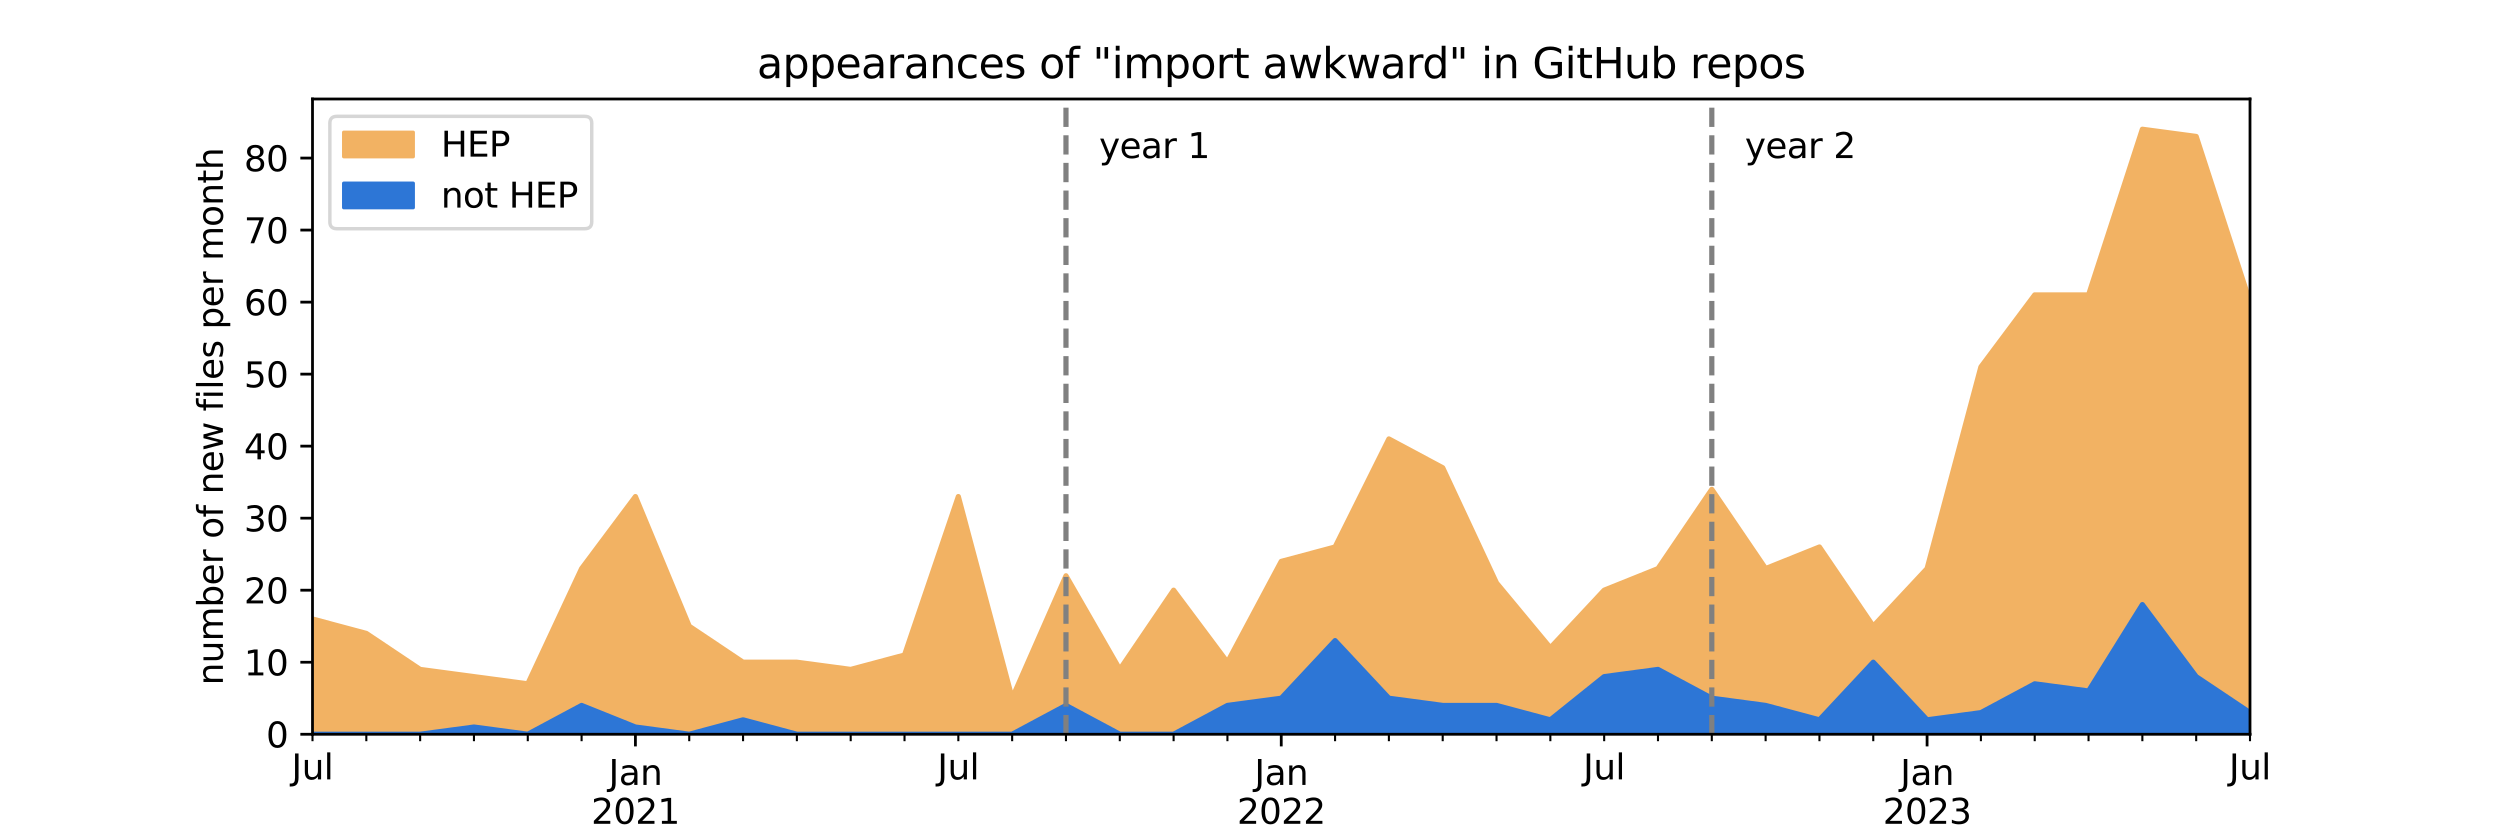<?xml version="1.0" encoding="utf-8" standalone="no"?>
<!DOCTYPE svg PUBLIC "-//W3C//DTD SVG 1.1//EN"
  "http://www.w3.org/Graphics/SVG/1.1/DTD/svg11.dtd">
<svg xmlns:xlink="http://www.w3.org/1999/xlink" width="720pt" height="237.6pt" viewBox="0 0 720 237.6" xmlns="http://www.w3.org/2000/svg" version="1.1">
 <defs>
  <style type="text/css">*{stroke-linejoin: round; stroke-linecap: butt}</style>
 </defs>
 <g id="figure_1">
  <g id="patch_1">
   <path d="M 0 237.6 
L 720 237.6 
L 720 0 
L 0 0 
z
" style="fill: #ffffff"/>
  </g>
  <g id="axes_1">
   <g id="patch_2">
    <path d="M 90 211.464 
L 648 211.464 
L 648 28.512 
L 90 28.512 
z
" style="fill: #ffffff"/>
   </g>
   <g id="PolyCollection_1">
    <path d="M -282 211.464 
L -282 211.464 
L -266.5 211.464 
L -251 211.464 
L -235.5 211.464 
L -220 211.464 
L -204.5 211.464 
L -189 211.464 
L -173.5 211.464 
L -158 211.464 
L -142.5 211.464 
L -127 211.464 
L -111.5 211.464 
L -96 211.464 
L -80.5 211.464 
L -65 211.464 
L -49.5 211.464 
L -34 211.464 
L -18.5 211.464 
L -3 211.464 
L 12.5 211.464 
L 28 211.464 
L 43.5 211.464 
L 59 211.464 
L 74.5 211.464 
L 90 211.464 
L 105.5 211.464 
L 121 211.464 
L 136.5 211.464 
L 152 211.464 
L 167.5 211.464 
L 183 211.464 
L 198.5 211.464 
L 214 211.464 
L 229.5 211.464 
L 245 211.464 
L 260.5 211.464 
L 276 211.464 
L 291.5 211.464 
L 307 211.464 
L 322.5 211.464 
L 338 211.464 
L 353.5 211.464 
L 369 211.464 
L 384.5 211.464 
L 400 211.464 
L 415.5 211.464 
L 431 211.464 
L 446.5 211.464 
L 462 211.464 
L 477.5 211.464 
L 493 211.464 
L 508.5 211.464 
L 524 211.464 
L 539.5 211.464 
L 555 211.464 
L 570.5 211.464 
L 586 211.464 
L 601.5 211.464 
L 617 211.464 
L 632.5 211.464 
L 648 211.464 
L 663.5 211.464 
L 663.5 201.093 
L 663.5 201.093 
L 648 205.241 
L 632.5 194.87 
L 617 174.127 
L 601.5 199.018 
L 586 196.944 
L 570.5 205.241 
L 555 207.315 
L 539.5 190.721 
L 524 207.315 
L 508.5 203.167 
L 493 201.093 
L 477.5 192.795 
L 462 194.87 
L 446.5 207.315 
L 431 203.167 
L 415.5 203.167 
L 400 201.093 
L 384.5 184.498 
L 369 201.093 
L 353.5 203.167 
L 338 211.464 
L 322.5 211.464 
L 307 203.167 
L 291.5 211.464 
L 276 211.464 
L 260.5 211.464 
L 245 211.464 
L 229.5 211.464 
L 214 207.315 
L 198.5 211.464 
L 183 209.39 
L 167.5 203.167 
L 152 211.464 
L 136.5 209.39 
L 121 211.464 
L 105.5 211.464 
L 90 211.464 
L 74.5 207.315 
L 59 211.464 
L 43.5 211.464 
L 28 211.464 
L 12.5 211.464 
L -3 211.464 
L -18.5 211.464 
L -34 211.464 
L -49.5 211.464 
L -65 211.464 
L -80.5 211.464 
L -96 211.464 
L -111.5 211.464 
L -127 211.464 
L -142.5 211.464 
L -158 211.464 
L -173.5 211.464 
L -189 211.464 
L -204.5 211.464 
L -220 211.464 
L -235.5 211.464 
L -251 211.464 
L -266.5 211.464 
L -282 211.464 
z
" clip-path="url(#p80f45ac1ac)" style="fill: #2d76d6; stroke: #2d76d6"/>
   </g>
   <g id="PolyCollection_2">
    <path d="M -282 207.315 
L -282 211.464 
L -266.5 211.464 
L -251 211.464 
L -235.5 211.464 
L -220 211.464 
L -204.5 211.464 
L -189 211.464 
L -173.5 211.464 
L -158 211.464 
L -142.5 211.464 
L -127 211.464 
L -111.5 211.464 
L -96 211.464 
L -80.5 211.464 
L -65 211.464 
L -49.5 211.464 
L -34 211.464 
L -18.5 211.464 
L -3 211.464 
L 12.5 211.464 
L 28 211.464 
L 43.5 211.464 
L 59 211.464 
L 74.5 207.315 
L 90 211.464 
L 105.5 211.464 
L 121 211.464 
L 136.5 209.39 
L 152 211.464 
L 167.5 203.167 
L 183 209.39 
L 198.5 211.464 
L 214 207.315 
L 229.5 211.464 
L 245 211.464 
L 260.5 211.464 
L 276 211.464 
L 291.5 211.464 
L 307 203.167 
L 322.5 211.464 
L 338 211.464 
L 353.5 203.167 
L 369 201.093 
L 384.5 184.498 
L 400 201.093 
L 415.5 203.167 
L 431 203.167 
L 446.5 207.315 
L 462 194.87 
L 477.5 192.795 
L 493 201.093 
L 508.5 203.167 
L 524 207.315 
L 539.5 190.721 
L 555 207.315 
L 570.5 205.241 
L 586 196.944 
L 601.5 199.018 
L 617 174.127 
L 632.5 194.87 
L 648 205.241 
L 663.5 201.093 
L 663.5 155.458 
L 663.5 155.458 
L 648 87.007 
L 632.5 39.298 
L 617 37.224 
L 601.5 84.933 
L 586 84.933 
L 570.5 105.675 
L 555 163.755 
L 539.5 180.35 
L 524 157.533 
L 508.5 163.755 
L 493 140.938 
L 477.5 163.755 
L 462 169.978 
L 446.5 186.573 
L 431 167.904 
L 415.5 134.715 
L 400 126.418 
L 384.5 157.533 
L 369 161.681 
L 353.5 190.721 
L 338 169.978 
L 322.5 192.795 
L 307 165.83 
L 291.5 201.093 
L 276 143.013 
L 260.5 188.647 
L 245 192.795 
L 229.5 190.721 
L 214 190.721 
L 198.5 180.35 
L 183 143.013 
L 167.5 163.755 
L 152 196.944 
L 136.5 194.87 
L 121 192.795 
L 105.5 182.424 
L 90 178.275 
L 74.5 180.35 
L 59 207.315 
L 43.5 211.464 
L 28 203.167 
L 12.5 201.093 
L -3 203.167 
L -18.5 207.315 
L -34 209.39 
L -49.5 194.87 
L -65 205.241 
L -80.5 153.384 
L -96 207.315 
L -111.5 153.384 
L -127 199.018 
L -142.5 207.315 
L -158 199.018 
L -173.5 192.795 
L -189 184.498 
L -204.5 192.795 
L -220 199.018 
L -235.5 203.167 
L -251 209.39 
L -266.5 209.39 
L -282 207.315 
z
" clip-path="url(#p80f45ac1ac)" style="fill: #f2b263; stroke: #f2b263"/>
   </g>
   <g id="matplotlib.axis_1">
    <g id="xtick_1">
     <g id="line2d_1">
      <defs>
       <path id="m403c655a46" d="M 0 0 
L 0 3.5 
" style="stroke: #000000; stroke-width: 0.8"/>
      </defs>
      <g>
       <use xlink:href="#m403c655a46" x="183" y="211.464" style="stroke: #000000; stroke-width: 0.8"/>
      </g>
     </g>
     <g id="text_1">
      <!-- Jan -->
      <g transform="translate(175.292 226.062) scale(0.1 -0.1)">
       <defs>
        <path id="DejaVuSans-4a" d="M 628 4666 
L 1259 4666 
L 1259 325 
Q 1259 -519 939 -900 
Q 619 -1281 -91 -1281 
L -331 -1281 
L -331 -750 
L -134 -750 
Q 284 -750 456 -515 
Q 628 -281 628 325 
L 628 4666 
z
" transform="scale(0.016)"/>
        <path id="DejaVuSans-61" d="M 2194 1759 
Q 1497 1759 1228 1600 
Q 959 1441 959 1056 
Q 959 750 1161 570 
Q 1363 391 1709 391 
Q 2188 391 2477 730 
Q 2766 1069 2766 1631 
L 2766 1759 
L 2194 1759 
z
M 3341 1997 
L 3341 0 
L 2766 0 
L 2766 531 
Q 2569 213 2275 61 
Q 1981 -91 1556 -91 
Q 1019 -91 701 211 
Q 384 513 384 1019 
Q 384 1609 779 1909 
Q 1175 2209 1959 2209 
L 2766 2209 
L 2766 2266 
Q 2766 2663 2505 2880 
Q 2244 3097 1772 3097 
Q 1472 3097 1187 3025 
Q 903 2953 641 2809 
L 641 3341 
Q 956 3463 1253 3523 
Q 1550 3584 1831 3584 
Q 2591 3584 2966 3190 
Q 3341 2797 3341 1997 
z
" transform="scale(0.016)"/>
        <path id="DejaVuSans-6e" d="M 3513 2113 
L 3513 0 
L 2938 0 
L 2938 2094 
Q 2938 2591 2744 2837 
Q 2550 3084 2163 3084 
Q 1697 3084 1428 2787 
Q 1159 2491 1159 1978 
L 1159 0 
L 581 0 
L 581 3500 
L 1159 3500 
L 1159 2956 
Q 1366 3272 1645 3428 
Q 1925 3584 2291 3584 
Q 2894 3584 3203 3211 
Q 3513 2838 3513 2113 
z
" transform="scale(0.016)"/>
       </defs>
       <use xlink:href="#DejaVuSans-4a"/>
       <use xlink:href="#DejaVuSans-61" x="29.492"/>
       <use xlink:href="#DejaVuSans-6e" x="90.771"/>
      </g>
      <!-- 2021 -->
      <g transform="translate(170.275 237.26) scale(0.1 -0.1)">
       <defs>
        <path id="DejaVuSans-32" d="M 1228 531 
L 3431 531 
L 3431 0 
L 469 0 
L 469 531 
Q 828 903 1448 1529 
Q 2069 2156 2228 2338 
Q 2531 2678 2651 2914 
Q 2772 3150 2772 3378 
Q 2772 3750 2511 3984 
Q 2250 4219 1831 4219 
Q 1534 4219 1204 4116 
Q 875 4013 500 3803 
L 500 4441 
Q 881 4594 1212 4672 
Q 1544 4750 1819 4750 
Q 2544 4750 2975 4387 
Q 3406 4025 3406 3419 
Q 3406 3131 3298 2873 
Q 3191 2616 2906 2266 
Q 2828 2175 2409 1742 
Q 1991 1309 1228 531 
z
" transform="scale(0.016)"/>
        <path id="DejaVuSans-30" d="M 2034 4250 
Q 1547 4250 1301 3770 
Q 1056 3291 1056 2328 
Q 1056 1369 1301 889 
Q 1547 409 2034 409 
Q 2525 409 2770 889 
Q 3016 1369 3016 2328 
Q 3016 3291 2770 3770 
Q 2525 4250 2034 4250 
z
M 2034 4750 
Q 2819 4750 3233 4129 
Q 3647 3509 3647 2328 
Q 3647 1150 3233 529 
Q 2819 -91 2034 -91 
Q 1250 -91 836 529 
Q 422 1150 422 2328 
Q 422 3509 836 4129 
Q 1250 4750 2034 4750 
z
" transform="scale(0.016)"/>
        <path id="DejaVuSans-31" d="M 794 531 
L 1825 531 
L 1825 4091 
L 703 3866 
L 703 4441 
L 1819 4666 
L 2450 4666 
L 2450 531 
L 3481 531 
L 3481 0 
L 794 0 
L 794 531 
z
" transform="scale(0.016)"/>
       </defs>
       <use xlink:href="#DejaVuSans-32"/>
       <use xlink:href="#DejaVuSans-30" x="63.623"/>
       <use xlink:href="#DejaVuSans-32" x="127.246"/>
       <use xlink:href="#DejaVuSans-31" x="190.869"/>
      </g>
     </g>
    </g>
    <g id="xtick_2">
     <g id="line2d_2">
      <g>
       <use xlink:href="#m403c655a46" x="369" y="211.464" style="stroke: #000000; stroke-width: 0.8"/>
      </g>
     </g>
     <g id="text_2">
      <!-- Jan -->
      <g transform="translate(361.292 226.062) scale(0.1 -0.1)">
       <use xlink:href="#DejaVuSans-4a"/>
       <use xlink:href="#DejaVuSans-61" x="29.492"/>
       <use xlink:href="#DejaVuSans-6e" x="90.771"/>
      </g>
      <!-- 2022 -->
      <g transform="translate(356.275 237.26) scale(0.1 -0.1)">
       <use xlink:href="#DejaVuSans-32"/>
       <use xlink:href="#DejaVuSans-30" x="63.623"/>
       <use xlink:href="#DejaVuSans-32" x="127.246"/>
       <use xlink:href="#DejaVuSans-32" x="190.869"/>
      </g>
     </g>
    </g>
    <g id="xtick_3">
     <g id="line2d_3">
      <g>
       <use xlink:href="#m403c655a46" x="555" y="211.464" style="stroke: #000000; stroke-width: 0.8"/>
      </g>
     </g>
     <g id="text_3">
      <!-- Jan -->
      <g transform="translate(547.292 226.062) scale(0.1 -0.1)">
       <use xlink:href="#DejaVuSans-4a"/>
       <use xlink:href="#DejaVuSans-61" x="29.492"/>
       <use xlink:href="#DejaVuSans-6e" x="90.771"/>
      </g>
      <!-- 2023 -->
      <g transform="translate(542.275 237.26) scale(0.1 -0.1)">
       <defs>
        <path id="DejaVuSans-33" d="M 2597 2516 
Q 3050 2419 3304 2112 
Q 3559 1806 3559 1356 
Q 3559 666 3084 287 
Q 2609 -91 1734 -91 
Q 1441 -91 1130 -33 
Q 819 25 488 141 
L 488 750 
Q 750 597 1062 519 
Q 1375 441 1716 441 
Q 2309 441 2620 675 
Q 2931 909 2931 1356 
Q 2931 1769 2642 2001 
Q 2353 2234 1838 2234 
L 1294 2234 
L 1294 2753 
L 1863 2753 
Q 2328 2753 2575 2939 
Q 2822 3125 2822 3475 
Q 2822 3834 2567 4026 
Q 2313 4219 1838 4219 
Q 1578 4219 1281 4162 
Q 984 4106 628 3988 
L 628 4550 
Q 988 4650 1302 4700 
Q 1616 4750 1894 4750 
Q 2613 4750 3031 4423 
Q 3450 4097 3450 3541 
Q 3450 3153 3228 2886 
Q 3006 2619 2597 2516 
z
" transform="scale(0.016)"/>
       </defs>
       <use xlink:href="#DejaVuSans-32"/>
       <use xlink:href="#DejaVuSans-30" x="63.623"/>
       <use xlink:href="#DejaVuSans-32" x="127.246"/>
       <use xlink:href="#DejaVuSans-33" x="190.869"/>
      </g>
     </g>
    </g>
    <g id="xtick_4">
     <g id="line2d_4">
      <defs>
       <path id="m67929249bd" d="M 0 0 
L 0 2 
" style="stroke: #000000; stroke-width: 0.6"/>
      </defs>
      <g>
       <use xlink:href="#m67929249bd" x="90" y="211.464" style="stroke: #000000; stroke-width: 0.6"/>
      </g>
     </g>
     <g id="text_4">
      <!-- Jul -->
      <g transform="translate(83.967 224.462) scale(0.1 -0.1)">
       <defs>
        <path id="DejaVuSans-75" d="M 544 1381 
L 544 3500 
L 1119 3500 
L 1119 1403 
Q 1119 906 1312 657 
Q 1506 409 1894 409 
Q 2359 409 2629 706 
Q 2900 1003 2900 1516 
L 2900 3500 
L 3475 3500 
L 3475 0 
L 2900 0 
L 2900 538 
Q 2691 219 2414 64 
Q 2138 -91 1772 -91 
Q 1169 -91 856 284 
Q 544 659 544 1381 
z
M 1991 3584 
L 1991 3584 
z
" transform="scale(0.016)"/>
        <path id="DejaVuSans-6c" d="M 603 4863 
L 1178 4863 
L 1178 0 
L 603 0 
L 603 4863 
z
" transform="scale(0.016)"/>
       </defs>
       <use xlink:href="#DejaVuSans-4a"/>
       <use xlink:href="#DejaVuSans-75" x="29.492"/>
       <use xlink:href="#DejaVuSans-6c" x="92.871"/>
      </g>
     </g>
    </g>
    <g id="xtick_5">
     <g id="line2d_5">
      <g>
       <use xlink:href="#m67929249bd" x="105.5" y="211.464" style="stroke: #000000; stroke-width: 0.6"/>
      </g>
     </g>
    </g>
    <g id="xtick_6">
     <g id="line2d_6">
      <g>
       <use xlink:href="#m67929249bd" x="121" y="211.464" style="stroke: #000000; stroke-width: 0.6"/>
      </g>
     </g>
    </g>
    <g id="xtick_7">
     <g id="line2d_7">
      <g>
       <use xlink:href="#m67929249bd" x="136.5" y="211.464" style="stroke: #000000; stroke-width: 0.6"/>
      </g>
     </g>
    </g>
    <g id="xtick_8">
     <g id="line2d_8">
      <g>
       <use xlink:href="#m67929249bd" x="152" y="211.464" style="stroke: #000000; stroke-width: 0.6"/>
      </g>
     </g>
    </g>
    <g id="xtick_9">
     <g id="line2d_9">
      <g>
       <use xlink:href="#m67929249bd" x="167.5" y="211.464" style="stroke: #000000; stroke-width: 0.6"/>
      </g>
     </g>
    </g>
    <g id="xtick_10">
     <g id="line2d_10">
      <g>
       <use xlink:href="#m67929249bd" x="198.5" y="211.464" style="stroke: #000000; stroke-width: 0.6"/>
      </g>
     </g>
    </g>
    <g id="xtick_11">
     <g id="line2d_11">
      <g>
       <use xlink:href="#m67929249bd" x="214" y="211.464" style="stroke: #000000; stroke-width: 0.6"/>
      </g>
     </g>
    </g>
    <g id="xtick_12">
     <g id="line2d_12">
      <g>
       <use xlink:href="#m67929249bd" x="229.5" y="211.464" style="stroke: #000000; stroke-width: 0.6"/>
      </g>
     </g>
    </g>
    <g id="xtick_13">
     <g id="line2d_13">
      <g>
       <use xlink:href="#m67929249bd" x="245" y="211.464" style="stroke: #000000; stroke-width: 0.6"/>
      </g>
     </g>
    </g>
    <g id="xtick_14">
     <g id="line2d_14">
      <g>
       <use xlink:href="#m67929249bd" x="260.5" y="211.464" style="stroke: #000000; stroke-width: 0.6"/>
      </g>
     </g>
    </g>
    <g id="xtick_15">
     <g id="line2d_15">
      <g>
       <use xlink:href="#m67929249bd" x="276" y="211.464" style="stroke: #000000; stroke-width: 0.6"/>
      </g>
     </g>
     <g id="text_5">
      <!-- Jul -->
      <g transform="translate(269.967 224.462) scale(0.1 -0.1)">
       <use xlink:href="#DejaVuSans-4a"/>
       <use xlink:href="#DejaVuSans-75" x="29.492"/>
       <use xlink:href="#DejaVuSans-6c" x="92.871"/>
      </g>
     </g>
    </g>
    <g id="xtick_16">
     <g id="line2d_16">
      <g>
       <use xlink:href="#m67929249bd" x="291.5" y="211.464" style="stroke: #000000; stroke-width: 0.6"/>
      </g>
     </g>
    </g>
    <g id="xtick_17">
     <g id="line2d_17">
      <g>
       <use xlink:href="#m67929249bd" x="307" y="211.464" style="stroke: #000000; stroke-width: 0.6"/>
      </g>
     </g>
    </g>
    <g id="xtick_18">
     <g id="line2d_18">
      <g>
       <use xlink:href="#m67929249bd" x="322.5" y="211.464" style="stroke: #000000; stroke-width: 0.6"/>
      </g>
     </g>
    </g>
    <g id="xtick_19">
     <g id="line2d_19">
      <g>
       <use xlink:href="#m67929249bd" x="338" y="211.464" style="stroke: #000000; stroke-width: 0.6"/>
      </g>
     </g>
    </g>
    <g id="xtick_20">
     <g id="line2d_20">
      <g>
       <use xlink:href="#m67929249bd" x="353.5" y="211.464" style="stroke: #000000; stroke-width: 0.6"/>
      </g>
     </g>
    </g>
    <g id="xtick_21">
     <g id="line2d_21">
      <g>
       <use xlink:href="#m67929249bd" x="384.5" y="211.464" style="stroke: #000000; stroke-width: 0.6"/>
      </g>
     </g>
    </g>
    <g id="xtick_22">
     <g id="line2d_22">
      <g>
       <use xlink:href="#m67929249bd" x="400" y="211.464" style="stroke: #000000; stroke-width: 0.6"/>
      </g>
     </g>
    </g>
    <g id="xtick_23">
     <g id="line2d_23">
      <g>
       <use xlink:href="#m67929249bd" x="415.5" y="211.464" style="stroke: #000000; stroke-width: 0.6"/>
      </g>
     </g>
    </g>
    <g id="xtick_24">
     <g id="line2d_24">
      <g>
       <use xlink:href="#m67929249bd" x="431" y="211.464" style="stroke: #000000; stroke-width: 0.6"/>
      </g>
     </g>
    </g>
    <g id="xtick_25">
     <g id="line2d_25">
      <g>
       <use xlink:href="#m67929249bd" x="446.5" y="211.464" style="stroke: #000000; stroke-width: 0.6"/>
      </g>
     </g>
    </g>
    <g id="xtick_26">
     <g id="line2d_26">
      <g>
       <use xlink:href="#m67929249bd" x="462" y="211.464" style="stroke: #000000; stroke-width: 0.6"/>
      </g>
     </g>
     <g id="text_6">
      <!-- Jul -->
      <g transform="translate(455.967 224.462) scale(0.1 -0.1)">
       <use xlink:href="#DejaVuSans-4a"/>
       <use xlink:href="#DejaVuSans-75" x="29.492"/>
       <use xlink:href="#DejaVuSans-6c" x="92.871"/>
      </g>
     </g>
    </g>
    <g id="xtick_27">
     <g id="line2d_27">
      <g>
       <use xlink:href="#m67929249bd" x="477.5" y="211.464" style="stroke: #000000; stroke-width: 0.6"/>
      </g>
     </g>
    </g>
    <g id="xtick_28">
     <g id="line2d_28">
      <g>
       <use xlink:href="#m67929249bd" x="493" y="211.464" style="stroke: #000000; stroke-width: 0.6"/>
      </g>
     </g>
    </g>
    <g id="xtick_29">
     <g id="line2d_29">
      <g>
       <use xlink:href="#m67929249bd" x="508.5" y="211.464" style="stroke: #000000; stroke-width: 0.6"/>
      </g>
     </g>
    </g>
    <g id="xtick_30">
     <g id="line2d_30">
      <g>
       <use xlink:href="#m67929249bd" x="524" y="211.464" style="stroke: #000000; stroke-width: 0.6"/>
      </g>
     </g>
    </g>
    <g id="xtick_31">
     <g id="line2d_31">
      <g>
       <use xlink:href="#m67929249bd" x="539.5" y="211.464" style="stroke: #000000; stroke-width: 0.6"/>
      </g>
     </g>
    </g>
    <g id="xtick_32">
     <g id="line2d_32">
      <g>
       <use xlink:href="#m67929249bd" x="570.5" y="211.464" style="stroke: #000000; stroke-width: 0.6"/>
      </g>
     </g>
    </g>
    <g id="xtick_33">
     <g id="line2d_33">
      <g>
       <use xlink:href="#m67929249bd" x="586" y="211.464" style="stroke: #000000; stroke-width: 0.6"/>
      </g>
     </g>
    </g>
    <g id="xtick_34">
     <g id="line2d_34">
      <g>
       <use xlink:href="#m67929249bd" x="601.5" y="211.464" style="stroke: #000000; stroke-width: 0.6"/>
      </g>
     </g>
    </g>
    <g id="xtick_35">
     <g id="line2d_35">
      <g>
       <use xlink:href="#m67929249bd" x="617" y="211.464" style="stroke: #000000; stroke-width: 0.6"/>
      </g>
     </g>
    </g>
    <g id="xtick_36">
     <g id="line2d_36">
      <g>
       <use xlink:href="#m67929249bd" x="632.5" y="211.464" style="stroke: #000000; stroke-width: 0.6"/>
      </g>
     </g>
    </g>
    <g id="xtick_37">
     <g id="line2d_37">
      <g>
       <use xlink:href="#m67929249bd" x="648" y="211.464" style="stroke: #000000; stroke-width: 0.6"/>
      </g>
     </g>
     <g id="text_7">
      <!-- Jul -->
      <g transform="translate(641.967 224.462) scale(0.1 -0.1)">
       <use xlink:href="#DejaVuSans-4a"/>
       <use xlink:href="#DejaVuSans-75" x="29.492"/>
       <use xlink:href="#DejaVuSans-6c" x="92.871"/>
      </g>
     </g>
    </g>
   </g>
   <g id="matplotlib.axis_2">
    <g id="ytick_1">
     <g id="line2d_38">
      <defs>
       <path id="mc296cc6035" d="M 0 0 
L -3.5 0 
" style="stroke: #000000; stroke-width: 0.8"/>
      </defs>
      <g>
       <use xlink:href="#mc296cc6035" x="90" y="211.464" style="stroke: #000000; stroke-width: 0.8"/>
      </g>
     </g>
     <g id="text_8">
      <!-- 0 -->
      <g transform="translate(76.638 215.263) scale(0.1 -0.1)">
       <use xlink:href="#DejaVuSans-30"/>
      </g>
     </g>
    </g>
    <g id="ytick_2">
     <g id="line2d_39">
      <g>
       <use xlink:href="#mc296cc6035" x="90" y="190.721" style="stroke: #000000; stroke-width: 0.8"/>
      </g>
     </g>
     <g id="text_9">
      <!-- 10 -->
      <g transform="translate(70.275 194.52) scale(0.1 -0.1)">
       <use xlink:href="#DejaVuSans-31"/>
       <use xlink:href="#DejaVuSans-30" x="63.623"/>
      </g>
     </g>
    </g>
    <g id="ytick_3">
     <g id="line2d_40">
      <g>
       <use xlink:href="#mc296cc6035" x="90" y="169.978" style="stroke: #000000; stroke-width: 0.8"/>
      </g>
     </g>
     <g id="text_10">
      <!-- 20 -->
      <g transform="translate(70.275 173.778) scale(0.1 -0.1)">
       <use xlink:href="#DejaVuSans-32"/>
       <use xlink:href="#DejaVuSans-30" x="63.623"/>
      </g>
     </g>
    </g>
    <g id="ytick_4">
     <g id="line2d_41">
      <g>
       <use xlink:href="#mc296cc6035" x="90" y="149.235" style="stroke: #000000; stroke-width: 0.8"/>
      </g>
     </g>
     <g id="text_11">
      <!-- 30 -->
      <g transform="translate(70.275 153.035) scale(0.1 -0.1)">
       <use xlink:href="#DejaVuSans-33"/>
       <use xlink:href="#DejaVuSans-30" x="63.623"/>
      </g>
     </g>
    </g>
    <g id="ytick_5">
     <g id="line2d_42">
      <g>
       <use xlink:href="#mc296cc6035" x="90" y="128.493" style="stroke: #000000; stroke-width: 0.8"/>
      </g>
     </g>
     <g id="text_12">
      <!-- 40 -->
      <g transform="translate(70.275 132.292) scale(0.1 -0.1)">
       <defs>
        <path id="DejaVuSans-34" d="M 2419 4116 
L 825 1625 
L 2419 1625 
L 2419 4116 
z
M 2253 4666 
L 3047 4666 
L 3047 1625 
L 3713 1625 
L 3713 1100 
L 3047 1100 
L 3047 0 
L 2419 0 
L 2419 1100 
L 313 1100 
L 313 1709 
L 2253 4666 
z
" transform="scale(0.016)"/>
       </defs>
       <use xlink:href="#DejaVuSans-34"/>
       <use xlink:href="#DejaVuSans-30" x="63.623"/>
      </g>
     </g>
    </g>
    <g id="ytick_6">
     <g id="line2d_43">
      <g>
       <use xlink:href="#mc296cc6035" x="90" y="107.75" style="stroke: #000000; stroke-width: 0.8"/>
      </g>
     </g>
     <g id="text_13">
      <!-- 50 -->
      <g transform="translate(70.275 111.549) scale(0.1 -0.1)">
       <defs>
        <path id="DejaVuSans-35" d="M 691 4666 
L 3169 4666 
L 3169 4134 
L 1269 4134 
L 1269 2991 
Q 1406 3038 1543 3061 
Q 1681 3084 1819 3084 
Q 2600 3084 3056 2656 
Q 3513 2228 3513 1497 
Q 3513 744 3044 326 
Q 2575 -91 1722 -91 
Q 1428 -91 1123 -41 
Q 819 9 494 109 
L 494 744 
Q 775 591 1075 516 
Q 1375 441 1709 441 
Q 2250 441 2565 725 
Q 2881 1009 2881 1497 
Q 2881 1984 2565 2268 
Q 2250 2553 1709 2553 
Q 1456 2553 1204 2497 
Q 953 2441 691 2322 
L 691 4666 
z
" transform="scale(0.016)"/>
       </defs>
       <use xlink:href="#DejaVuSans-35"/>
       <use xlink:href="#DejaVuSans-30" x="63.623"/>
      </g>
     </g>
    </g>
    <g id="ytick_7">
     <g id="line2d_44">
      <g>
       <use xlink:href="#mc296cc6035" x="90" y="87.007" style="stroke: #000000; stroke-width: 0.8"/>
      </g>
     </g>
     <g id="text_14">
      <!-- 60 -->
      <g transform="translate(70.275 90.806) scale(0.1 -0.1)">
       <defs>
        <path id="DejaVuSans-36" d="M 2113 2584 
Q 1688 2584 1439 2293 
Q 1191 2003 1191 1497 
Q 1191 994 1439 701 
Q 1688 409 2113 409 
Q 2538 409 2786 701 
Q 3034 994 3034 1497 
Q 3034 2003 2786 2293 
Q 2538 2584 2113 2584 
z
M 3366 4563 
L 3366 3988 
Q 3128 4100 2886 4159 
Q 2644 4219 2406 4219 
Q 1781 4219 1451 3797 
Q 1122 3375 1075 2522 
Q 1259 2794 1537 2939 
Q 1816 3084 2150 3084 
Q 2853 3084 3261 2657 
Q 3669 2231 3669 1497 
Q 3669 778 3244 343 
Q 2819 -91 2113 -91 
Q 1303 -91 875 529 
Q 447 1150 447 2328 
Q 447 3434 972 4092 
Q 1497 4750 2381 4750 
Q 2619 4750 2861 4703 
Q 3103 4656 3366 4563 
z
" transform="scale(0.016)"/>
       </defs>
       <use xlink:href="#DejaVuSans-36"/>
       <use xlink:href="#DejaVuSans-30" x="63.623"/>
      </g>
     </g>
    </g>
    <g id="ytick_8">
     <g id="line2d_45">
      <g>
       <use xlink:href="#mc296cc6035" x="90" y="66.264" style="stroke: #000000; stroke-width: 0.8"/>
      </g>
     </g>
     <g id="text_15">
      <!-- 70 -->
      <g transform="translate(70.275 70.063) scale(0.1 -0.1)">
       <defs>
        <path id="DejaVuSans-37" d="M 525 4666 
L 3525 4666 
L 3525 4397 
L 1831 0 
L 1172 0 
L 2766 4134 
L 525 4134 
L 525 4666 
z
" transform="scale(0.016)"/>
       </defs>
       <use xlink:href="#DejaVuSans-37"/>
       <use xlink:href="#DejaVuSans-30" x="63.623"/>
      </g>
     </g>
    </g>
    <g id="ytick_9">
     <g id="line2d_46">
      <g>
       <use xlink:href="#mc296cc6035" x="90" y="45.521" style="stroke: #000000; stroke-width: 0.8"/>
      </g>
     </g>
     <g id="text_16">
      <!-- 80 -->
      <g transform="translate(70.275 49.32) scale(0.1 -0.1)">
       <defs>
        <path id="DejaVuSans-38" d="M 2034 2216 
Q 1584 2216 1326 1975 
Q 1069 1734 1069 1313 
Q 1069 891 1326 650 
Q 1584 409 2034 409 
Q 2484 409 2743 651 
Q 3003 894 3003 1313 
Q 3003 1734 2745 1975 
Q 2488 2216 2034 2216 
z
M 1403 2484 
Q 997 2584 770 2862 
Q 544 3141 544 3541 
Q 544 4100 942 4425 
Q 1341 4750 2034 4750 
Q 2731 4750 3128 4425 
Q 3525 4100 3525 3541 
Q 3525 3141 3298 2862 
Q 3072 2584 2669 2484 
Q 3125 2378 3379 2068 
Q 3634 1759 3634 1313 
Q 3634 634 3220 271 
Q 2806 -91 2034 -91 
Q 1263 -91 848 271 
Q 434 634 434 1313 
Q 434 1759 690 2068 
Q 947 2378 1403 2484 
z
M 1172 3481 
Q 1172 3119 1398 2916 
Q 1625 2713 2034 2713 
Q 2441 2713 2670 2916 
Q 2900 3119 2900 3481 
Q 2900 3844 2670 4047 
Q 2441 4250 2034 4250 
Q 1625 4250 1398 4047 
Q 1172 3844 1172 3481 
z
" transform="scale(0.016)"/>
       </defs>
       <use xlink:href="#DejaVuSans-38"/>
       <use xlink:href="#DejaVuSans-30" x="63.623"/>
      </g>
     </g>
    </g>
    <g id="text_17">
     <!-- number of new files per month -->
     <g transform="translate(64.195 197.354) rotate(-90) scale(0.1 -0.1)">
      <defs>
       <path id="DejaVuSans-6d" d="M 3328 2828 
Q 3544 3216 3844 3400 
Q 4144 3584 4550 3584 
Q 5097 3584 5394 3201 
Q 5691 2819 5691 2113 
L 5691 0 
L 5113 0 
L 5113 2094 
Q 5113 2597 4934 2840 
Q 4756 3084 4391 3084 
Q 3944 3084 3684 2787 
Q 3425 2491 3425 1978 
L 3425 0 
L 2847 0 
L 2847 2094 
Q 2847 2600 2669 2842 
Q 2491 3084 2119 3084 
Q 1678 3084 1418 2786 
Q 1159 2488 1159 1978 
L 1159 0 
L 581 0 
L 581 3500 
L 1159 3500 
L 1159 2956 
Q 1356 3278 1631 3431 
Q 1906 3584 2284 3584 
Q 2666 3584 2933 3390 
Q 3200 3197 3328 2828 
z
" transform="scale(0.016)"/>
       <path id="DejaVuSans-62" d="M 3116 1747 
Q 3116 2381 2855 2742 
Q 2594 3103 2138 3103 
Q 1681 3103 1420 2742 
Q 1159 2381 1159 1747 
Q 1159 1113 1420 752 
Q 1681 391 2138 391 
Q 2594 391 2855 752 
Q 3116 1113 3116 1747 
z
M 1159 2969 
Q 1341 3281 1617 3432 
Q 1894 3584 2278 3584 
Q 2916 3584 3314 3078 
Q 3713 2572 3713 1747 
Q 3713 922 3314 415 
Q 2916 -91 2278 -91 
Q 1894 -91 1617 61 
Q 1341 213 1159 525 
L 1159 0 
L 581 0 
L 581 4863 
L 1159 4863 
L 1159 2969 
z
" transform="scale(0.016)"/>
       <path id="DejaVuSans-65" d="M 3597 1894 
L 3597 1613 
L 953 1613 
Q 991 1019 1311 708 
Q 1631 397 2203 397 
Q 2534 397 2845 478 
Q 3156 559 3463 722 
L 3463 178 
Q 3153 47 2828 -22 
Q 2503 -91 2169 -91 
Q 1331 -91 842 396 
Q 353 884 353 1716 
Q 353 2575 817 3079 
Q 1281 3584 2069 3584 
Q 2775 3584 3186 3129 
Q 3597 2675 3597 1894 
z
M 3022 2063 
Q 3016 2534 2758 2815 
Q 2500 3097 2075 3097 
Q 1594 3097 1305 2825 
Q 1016 2553 972 2059 
L 3022 2063 
z
" transform="scale(0.016)"/>
       <path id="DejaVuSans-72" d="M 2631 2963 
Q 2534 3019 2420 3045 
Q 2306 3072 2169 3072 
Q 1681 3072 1420 2755 
Q 1159 2438 1159 1844 
L 1159 0 
L 581 0 
L 581 3500 
L 1159 3500 
L 1159 2956 
Q 1341 3275 1631 3429 
Q 1922 3584 2338 3584 
Q 2397 3584 2469 3576 
Q 2541 3569 2628 3553 
L 2631 2963 
z
" transform="scale(0.016)"/>
       <path id="DejaVuSans-20" transform="scale(0.016)"/>
       <path id="DejaVuSans-6f" d="M 1959 3097 
Q 1497 3097 1228 2736 
Q 959 2375 959 1747 
Q 959 1119 1226 758 
Q 1494 397 1959 397 
Q 2419 397 2687 759 
Q 2956 1122 2956 1747 
Q 2956 2369 2687 2733 
Q 2419 3097 1959 3097 
z
M 1959 3584 
Q 2709 3584 3137 3096 
Q 3566 2609 3566 1747 
Q 3566 888 3137 398 
Q 2709 -91 1959 -91 
Q 1206 -91 779 398 
Q 353 888 353 1747 
Q 353 2609 779 3096 
Q 1206 3584 1959 3584 
z
" transform="scale(0.016)"/>
       <path id="DejaVuSans-66" d="M 2375 4863 
L 2375 4384 
L 1825 4384 
Q 1516 4384 1395 4259 
Q 1275 4134 1275 3809 
L 1275 3500 
L 2222 3500 
L 2222 3053 
L 1275 3053 
L 1275 0 
L 697 0 
L 697 3053 
L 147 3053 
L 147 3500 
L 697 3500 
L 697 3744 
Q 697 4328 969 4595 
Q 1241 4863 1831 4863 
L 2375 4863 
z
" transform="scale(0.016)"/>
       <path id="DejaVuSans-77" d="M 269 3500 
L 844 3500 
L 1563 769 
L 2278 3500 
L 2956 3500 
L 3675 769 
L 4391 3500 
L 4966 3500 
L 4050 0 
L 3372 0 
L 2619 2869 
L 1863 0 
L 1184 0 
L 269 3500 
z
" transform="scale(0.016)"/>
       <path id="DejaVuSans-69" d="M 603 3500 
L 1178 3500 
L 1178 0 
L 603 0 
L 603 3500 
z
M 603 4863 
L 1178 4863 
L 1178 4134 
L 603 4134 
L 603 4863 
z
" transform="scale(0.016)"/>
       <path id="DejaVuSans-73" d="M 2834 3397 
L 2834 2853 
Q 2591 2978 2328 3040 
Q 2066 3103 1784 3103 
Q 1356 3103 1142 2972 
Q 928 2841 928 2578 
Q 928 2378 1081 2264 
Q 1234 2150 1697 2047 
L 1894 2003 
Q 2506 1872 2764 1633 
Q 3022 1394 3022 966 
Q 3022 478 2636 193 
Q 2250 -91 1575 -91 
Q 1294 -91 989 -36 
Q 684 19 347 128 
L 347 722 
Q 666 556 975 473 
Q 1284 391 1588 391 
Q 1994 391 2212 530 
Q 2431 669 2431 922 
Q 2431 1156 2273 1281 
Q 2116 1406 1581 1522 
L 1381 1569 
Q 847 1681 609 1914 
Q 372 2147 372 2553 
Q 372 3047 722 3315 
Q 1072 3584 1716 3584 
Q 2034 3584 2315 3537 
Q 2597 3491 2834 3397 
z
" transform="scale(0.016)"/>
       <path id="DejaVuSans-70" d="M 1159 525 
L 1159 -1331 
L 581 -1331 
L 581 3500 
L 1159 3500 
L 1159 2969 
Q 1341 3281 1617 3432 
Q 1894 3584 2278 3584 
Q 2916 3584 3314 3078 
Q 3713 2572 3713 1747 
Q 3713 922 3314 415 
Q 2916 -91 2278 -91 
Q 1894 -91 1617 61 
Q 1341 213 1159 525 
z
M 3116 1747 
Q 3116 2381 2855 2742 
Q 2594 3103 2138 3103 
Q 1681 3103 1420 2742 
Q 1159 2381 1159 1747 
Q 1159 1113 1420 752 
Q 1681 391 2138 391 
Q 2594 391 2855 752 
Q 3116 1113 3116 1747 
z
" transform="scale(0.016)"/>
       <path id="DejaVuSans-74" d="M 1172 4494 
L 1172 3500 
L 2356 3500 
L 2356 3053 
L 1172 3053 
L 1172 1153 
Q 1172 725 1289 603 
Q 1406 481 1766 481 
L 2356 481 
L 2356 0 
L 1766 0 
Q 1100 0 847 248 
Q 594 497 594 1153 
L 594 3053 
L 172 3053 
L 172 3500 
L 594 3500 
L 594 4494 
L 1172 4494 
z
" transform="scale(0.016)"/>
       <path id="DejaVuSans-68" d="M 3513 2113 
L 3513 0 
L 2938 0 
L 2938 2094 
Q 2938 2591 2744 2837 
Q 2550 3084 2163 3084 
Q 1697 3084 1428 2787 
Q 1159 2491 1159 1978 
L 1159 0 
L 581 0 
L 581 4863 
L 1159 4863 
L 1159 2956 
Q 1366 3272 1645 3428 
Q 1925 3584 2291 3584 
Q 2894 3584 3203 3211 
Q 3513 2838 3513 2113 
z
" transform="scale(0.016)"/>
      </defs>
      <use xlink:href="#DejaVuSans-6e"/>
      <use xlink:href="#DejaVuSans-75" x="63.379"/>
      <use xlink:href="#DejaVuSans-6d" x="126.758"/>
      <use xlink:href="#DejaVuSans-62" x="224.17"/>
      <use xlink:href="#DejaVuSans-65" x="287.646"/>
      <use xlink:href="#DejaVuSans-72" x="349.17"/>
      <use xlink:href="#DejaVuSans-20" x="390.283"/>
      <use xlink:href="#DejaVuSans-6f" x="422.07"/>
      <use xlink:href="#DejaVuSans-66" x="483.252"/>
      <use xlink:href="#DejaVuSans-20" x="518.457"/>
      <use xlink:href="#DejaVuSans-6e" x="550.244"/>
      <use xlink:href="#DejaVuSans-65" x="613.623"/>
      <use xlink:href="#DejaVuSans-77" x="675.146"/>
      <use xlink:href="#DejaVuSans-20" x="756.934"/>
      <use xlink:href="#DejaVuSans-66" x="788.721"/>
      <use xlink:href="#DejaVuSans-69" x="823.926"/>
      <use xlink:href="#DejaVuSans-6c" x="851.709"/>
      <use xlink:href="#DejaVuSans-65" x="879.492"/>
      <use xlink:href="#DejaVuSans-73" x="941.016"/>
      <use xlink:href="#DejaVuSans-20" x="993.115"/>
      <use xlink:href="#DejaVuSans-70" x="1024.902"/>
      <use xlink:href="#DejaVuSans-65" x="1088.379"/>
      <use xlink:href="#DejaVuSans-72" x="1149.902"/>
      <use xlink:href="#DejaVuSans-20" x="1191.016"/>
      <use xlink:href="#DejaVuSans-6d" x="1222.803"/>
      <use xlink:href="#DejaVuSans-6f" x="1320.215"/>
      <use xlink:href="#DejaVuSans-6e" x="1381.396"/>
      <use xlink:href="#DejaVuSans-74" x="1444.775"/>
      <use xlink:href="#DejaVuSans-68" x="1483.984"/>
     </g>
    </g>
   </g>
   <g id="line2d_47">
    <path d="M -1 211.464 
L 12.5 211.464 
L 28 211.464 
L 43.5 211.464 
L 59 211.464 
L 74.5 207.315 
L 90 211.464 
L 105.5 211.464 
L 121 211.464 
L 136.5 209.39 
L 152 211.464 
L 167.5 203.167 
L 183 209.39 
L 198.5 211.464 
L 214 207.315 
L 229.5 211.464 
L 245 211.464 
L 260.5 211.464 
L 276 211.464 
L 291.5 211.464 
L 307 203.167 
L 322.5 211.464 
L 338 211.464 
L 353.5 203.167 
L 369 201.093 
L 384.5 184.498 
L 400 201.093 
L 415.5 203.167 
L 431 203.167 
L 446.5 207.315 
L 462 194.87 
L 477.5 192.795 
L 493 201.093 
L 508.5 203.167 
L 524 207.315 
L 539.5 190.721 
L 555 207.315 
L 570.5 205.241 
L 586 196.944 
L 601.5 199.018 
L 617 174.127 
L 632.5 194.87 
L 648 205.241 
L 663.5 201.093 
" clip-path="url(#p80f45ac1ac)" style="fill: none; stroke: #2d76d6; stroke-width: 1.5; stroke-linecap: square"/>
   </g>
   <g id="line2d_48">
    <path d="M -1 202.899 
L 12.5 201.093 
L 28 203.167 
L 43.5 211.464 
L 59 207.315 
L 74.5 180.35 
L 90 178.275 
L 105.5 182.424 
L 121 192.795 
L 136.5 194.87 
L 152 196.944 
L 167.5 163.755 
L 183 143.013 
L 198.5 180.35 
L 214 190.721 
L 229.5 190.721 
L 245 192.795 
L 260.5 188.647 
L 276 143.013 
L 291.5 201.093 
L 307 165.83 
L 322.5 192.795 
L 338 169.978 
L 353.5 190.721 
L 369 161.681 
L 384.5 157.533 
L 400 126.418 
L 415.5 134.715 
L 431 167.904 
L 446.5 186.573 
L 462 169.978 
L 477.5 163.755 
L 493 140.938 
L 508.5 163.755 
L 524 157.533 
L 539.5 180.35 
L 555 163.755 
L 570.5 105.675 
L 586 84.933 
L 601.5 84.933 
L 617 37.224 
L 632.5 39.298 
L 648 87.007 
L 663.5 155.458 
" clip-path="url(#p80f45ac1ac)" style="fill: none; stroke: #f2b263; stroke-width: 1.5; stroke-linecap: square"/>
   </g>
   <g id="line2d_49">
    <path d="M 307 211.464 
L 307 28.512 
" clip-path="url(#p80f45ac1ac)" style="fill: none; stroke-dasharray: 5.55,2.4; stroke-dashoffset: 0; stroke: #808080; stroke-width: 1.5"/>
   </g>
   <g id="line2d_50">
    <path d="M 493 211.464 
L 493 28.512 
" clip-path="url(#p80f45ac1ac)" style="fill: none; stroke-dasharray: 5.55,2.4; stroke-dashoffset: 0; stroke: #808080; stroke-width: 1.5"/>
   </g>
   <g id="patch_3">
    <path d="M 90 211.464 
L 90 28.512 
" style="fill: none; stroke: #000000; stroke-width: 0.8; stroke-linejoin: miter; stroke-linecap: square"/>
   </g>
   <g id="patch_4">
    <path d="M 648 211.464 
L 648 28.512 
" style="fill: none; stroke: #000000; stroke-width: 0.8; stroke-linejoin: miter; stroke-linecap: square"/>
   </g>
   <g id="patch_5">
    <path d="M 90 211.464 
L 648 211.464 
" style="fill: none; stroke: #000000; stroke-width: 0.8; stroke-linejoin: miter; stroke-linecap: square"/>
   </g>
   <g id="patch_6">
    <path d="M 90 28.512 
L 648 28.512 
" style="fill: none; stroke: #000000; stroke-width: 0.8; stroke-linejoin: miter; stroke-linecap: square"/>
   </g>
   <g id="text_18">
    <!--    year 1 -->
    <g transform="translate(307 45.521) scale(0.1 -0.1)">
     <defs>
      <path id="DejaVuSans-79" d="M 2059 -325 
Q 1816 -950 1584 -1140 
Q 1353 -1331 966 -1331 
L 506 -1331 
L 506 -850 
L 844 -850 
Q 1081 -850 1212 -737 
Q 1344 -625 1503 -206 
L 1606 56 
L 191 3500 
L 800 3500 
L 1894 763 
L 2988 3500 
L 3597 3500 
L 2059 -325 
z
" transform="scale(0.016)"/>
     </defs>
     <use xlink:href="#DejaVuSans-20"/>
     <use xlink:href="#DejaVuSans-20" x="31.787"/>
     <use xlink:href="#DejaVuSans-20" x="63.574"/>
     <use xlink:href="#DejaVuSans-79" x="95.361"/>
     <use xlink:href="#DejaVuSans-65" x="154.541"/>
     <use xlink:href="#DejaVuSans-61" x="216.064"/>
     <use xlink:href="#DejaVuSans-72" x="277.344"/>
     <use xlink:href="#DejaVuSans-20" x="318.457"/>
     <use xlink:href="#DejaVuSans-31" x="350.244"/>
    </g>
   </g>
   <g id="text_19">
    <!--    year 2 -->
    <g transform="translate(493 45.521) scale(0.1 -0.1)">
     <use xlink:href="#DejaVuSans-20"/>
     <use xlink:href="#DejaVuSans-20" x="31.787"/>
     <use xlink:href="#DejaVuSans-20" x="63.574"/>
     <use xlink:href="#DejaVuSans-79" x="95.361"/>
     <use xlink:href="#DejaVuSans-65" x="154.541"/>
     <use xlink:href="#DejaVuSans-61" x="216.064"/>
     <use xlink:href="#DejaVuSans-72" x="277.344"/>
     <use xlink:href="#DejaVuSans-20" x="318.457"/>
     <use xlink:href="#DejaVuSans-32" x="350.244"/>
    </g>
   </g>
   <g id="text_20">
    <!-- appearances of "import awkward" in GitHub repos -->
    <g transform="translate(218.016 22.512) scale(0.12 -0.12)">
     <defs>
      <path id="DejaVuSans-63" d="M 3122 3366 
L 3122 2828 
Q 2878 2963 2633 3030 
Q 2388 3097 2138 3097 
Q 1578 3097 1268 2742 
Q 959 2388 959 1747 
Q 959 1106 1268 751 
Q 1578 397 2138 397 
Q 2388 397 2633 464 
Q 2878 531 3122 666 
L 3122 134 
Q 2881 22 2623 -34 
Q 2366 -91 2075 -91 
Q 1284 -91 818 406 
Q 353 903 353 1747 
Q 353 2603 823 3093 
Q 1294 3584 2113 3584 
Q 2378 3584 2631 3529 
Q 2884 3475 3122 3366 
z
" transform="scale(0.016)"/>
      <path id="DejaVuSans-22" d="M 1147 4666 
L 1147 2931 
L 616 2931 
L 616 4666 
L 1147 4666 
z
M 2328 4666 
L 2328 2931 
L 1797 2931 
L 1797 4666 
L 2328 4666 
z
" transform="scale(0.016)"/>
      <path id="DejaVuSans-6b" d="M 581 4863 
L 1159 4863 
L 1159 1991 
L 2875 3500 
L 3609 3500 
L 1753 1863 
L 3688 0 
L 2938 0 
L 1159 1709 
L 1159 0 
L 581 0 
L 581 4863 
z
" transform="scale(0.016)"/>
      <path id="DejaVuSans-64" d="M 2906 2969 
L 2906 4863 
L 3481 4863 
L 3481 0 
L 2906 0 
L 2906 525 
Q 2725 213 2448 61 
Q 2172 -91 1784 -91 
Q 1150 -91 751 415 
Q 353 922 353 1747 
Q 353 2572 751 3078 
Q 1150 3584 1784 3584 
Q 2172 3584 2448 3432 
Q 2725 3281 2906 2969 
z
M 947 1747 
Q 947 1113 1208 752 
Q 1469 391 1925 391 
Q 2381 391 2643 752 
Q 2906 1113 2906 1747 
Q 2906 2381 2643 2742 
Q 2381 3103 1925 3103 
Q 1469 3103 1208 2742 
Q 947 2381 947 1747 
z
" transform="scale(0.016)"/>
      <path id="DejaVuSans-47" d="M 3809 666 
L 3809 1919 
L 2778 1919 
L 2778 2438 
L 4434 2438 
L 4434 434 
Q 4069 175 3628 42 
Q 3188 -91 2688 -91 
Q 1594 -91 976 548 
Q 359 1188 359 2328 
Q 359 3472 976 4111 
Q 1594 4750 2688 4750 
Q 3144 4750 3555 4637 
Q 3966 4525 4313 4306 
L 4313 3634 
Q 3963 3931 3569 4081 
Q 3175 4231 2741 4231 
Q 1884 4231 1454 3753 
Q 1025 3275 1025 2328 
Q 1025 1384 1454 906 
Q 1884 428 2741 428 
Q 3075 428 3337 486 
Q 3600 544 3809 666 
z
" transform="scale(0.016)"/>
      <path id="DejaVuSans-48" d="M 628 4666 
L 1259 4666 
L 1259 2753 
L 3553 2753 
L 3553 4666 
L 4184 4666 
L 4184 0 
L 3553 0 
L 3553 2222 
L 1259 2222 
L 1259 0 
L 628 0 
L 628 4666 
z
" transform="scale(0.016)"/>
     </defs>
     <use xlink:href="#DejaVuSans-61"/>
     <use xlink:href="#DejaVuSans-70" x="61.279"/>
     <use xlink:href="#DejaVuSans-70" x="124.756"/>
     <use xlink:href="#DejaVuSans-65" x="188.232"/>
     <use xlink:href="#DejaVuSans-61" x="249.756"/>
     <use xlink:href="#DejaVuSans-72" x="311.035"/>
     <use xlink:href="#DejaVuSans-61" x="352.148"/>
     <use xlink:href="#DejaVuSans-6e" x="413.428"/>
     <use xlink:href="#DejaVuSans-63" x="476.807"/>
     <use xlink:href="#DejaVuSans-65" x="531.787"/>
     <use xlink:href="#DejaVuSans-73" x="593.311"/>
     <use xlink:href="#DejaVuSans-20" x="645.41"/>
     <use xlink:href="#DejaVuSans-6f" x="677.197"/>
     <use xlink:href="#DejaVuSans-66" x="738.379"/>
     <use xlink:href="#DejaVuSans-20" x="773.584"/>
     <use xlink:href="#DejaVuSans-22" x="805.371"/>
     <use xlink:href="#DejaVuSans-69" x="851.367"/>
     <use xlink:href="#DejaVuSans-6d" x="879.15"/>
     <use xlink:href="#DejaVuSans-70" x="976.562"/>
     <use xlink:href="#DejaVuSans-6f" x="1040.039"/>
     <use xlink:href="#DejaVuSans-72" x="1101.221"/>
     <use xlink:href="#DejaVuSans-74" x="1142.334"/>
     <use xlink:href="#DejaVuSans-20" x="1181.543"/>
     <use xlink:href="#DejaVuSans-61" x="1213.33"/>
     <use xlink:href="#DejaVuSans-77" x="1274.609"/>
     <use xlink:href="#DejaVuSans-6b" x="1356.396"/>
     <use xlink:href="#DejaVuSans-77" x="1414.307"/>
     <use xlink:href="#DejaVuSans-61" x="1496.094"/>
     <use xlink:href="#DejaVuSans-72" x="1557.373"/>
     <use xlink:href="#DejaVuSans-64" x="1596.736"/>
     <use xlink:href="#DejaVuSans-22" x="1660.213"/>
     <use xlink:href="#DejaVuSans-20" x="1706.209"/>
     <use xlink:href="#DejaVuSans-69" x="1737.996"/>
     <use xlink:href="#DejaVuSans-6e" x="1765.779"/>
     <use xlink:href="#DejaVuSans-20" x="1829.158"/>
     <use xlink:href="#DejaVuSans-47" x="1860.945"/>
     <use xlink:href="#DejaVuSans-69" x="1938.436"/>
     <use xlink:href="#DejaVuSans-74" x="1966.219"/>
     <use xlink:href="#DejaVuSans-48" x="2005.428"/>
     <use xlink:href="#DejaVuSans-75" x="2080.623"/>
     <use xlink:href="#DejaVuSans-62" x="2144.002"/>
     <use xlink:href="#DejaVuSans-20" x="2207.479"/>
     <use xlink:href="#DejaVuSans-72" x="2239.266"/>
     <use xlink:href="#DejaVuSans-65" x="2278.129"/>
     <use xlink:href="#DejaVuSans-70" x="2339.652"/>
     <use xlink:href="#DejaVuSans-6f" x="2403.129"/>
     <use xlink:href="#DejaVuSans-73" x="2464.311"/>
    </g>
   </g>
   <g id="legend_1">
    <g id="patch_7">
     <path d="M 97 65.868 
L 168.423 65.868 
Q 170.423 65.868 170.423 63.868 
L 170.423 35.512 
Q 170.423 33.512 168.423 33.512 
L 97 33.512 
Q 95 33.512 95 35.512 
L 95 63.868 
Q 95 65.868 97 65.868 
z
" style="fill: #ffffff; opacity: 0.8; stroke: #cccccc; stroke-linejoin: miter"/>
    </g>
    <g id="patch_8">
     <path d="M 99 45.11 
L 119 45.11 
L 119 38.11 
L 99 38.11 
z
" style="fill: #f2b263; stroke: #f2b263; stroke-linejoin: miter"/>
    </g>
    <g id="text_21">
     <!-- HEP -->
     <g transform="translate(127 45.11) scale(0.1 -0.1)">
      <defs>
       <path id="DejaVuSans-45" d="M 628 4666 
L 3578 4666 
L 3578 4134 
L 1259 4134 
L 1259 2753 
L 3481 2753 
L 3481 2222 
L 1259 2222 
L 1259 531 
L 3634 531 
L 3634 0 
L 628 0 
L 628 4666 
z
" transform="scale(0.016)"/>
       <path id="DejaVuSans-50" d="M 1259 4147 
L 1259 2394 
L 2053 2394 
Q 2494 2394 2734 2622 
Q 2975 2850 2975 3272 
Q 2975 3691 2734 3919 
Q 2494 4147 2053 4147 
L 1259 4147 
z
M 628 4666 
L 2053 4666 
Q 2838 4666 3239 4311 
Q 3641 3956 3641 3272 
Q 3641 2581 3239 2228 
Q 2838 1875 2053 1875 
L 1259 1875 
L 1259 0 
L 628 0 
L 628 4666 
z
" transform="scale(0.016)"/>
      </defs>
      <use xlink:href="#DejaVuSans-48"/>
      <use xlink:href="#DejaVuSans-45" x="75.195"/>
      <use xlink:href="#DejaVuSans-50" x="138.379"/>
     </g>
    </g>
    <g id="patch_9">
     <path d="M 99 59.789 
L 119 59.789 
L 119 52.789 
L 99 52.789 
z
" style="fill: #2d76d6; stroke: #2d76d6; stroke-linejoin: miter"/>
    </g>
    <g id="text_22">
     <!-- not HEP -->
     <g transform="translate(127 59.789) scale(0.1 -0.1)">
      <use xlink:href="#DejaVuSans-6e"/>
      <use xlink:href="#DejaVuSans-6f" x="63.379"/>
      <use xlink:href="#DejaVuSans-74" x="124.561"/>
      <use xlink:href="#DejaVuSans-20" x="163.77"/>
      <use xlink:href="#DejaVuSans-48" x="195.557"/>
      <use xlink:href="#DejaVuSans-45" x="270.752"/>
      <use xlink:href="#DejaVuSans-50" x="333.936"/>
     </g>
    </g>
   </g>
  </g>
 </g>
 <defs>
  <clipPath id="p80f45ac1ac">
   <rect x="90" y="28.512" width="558" height="182.952"/>
  </clipPath>
 </defs>
</svg>
